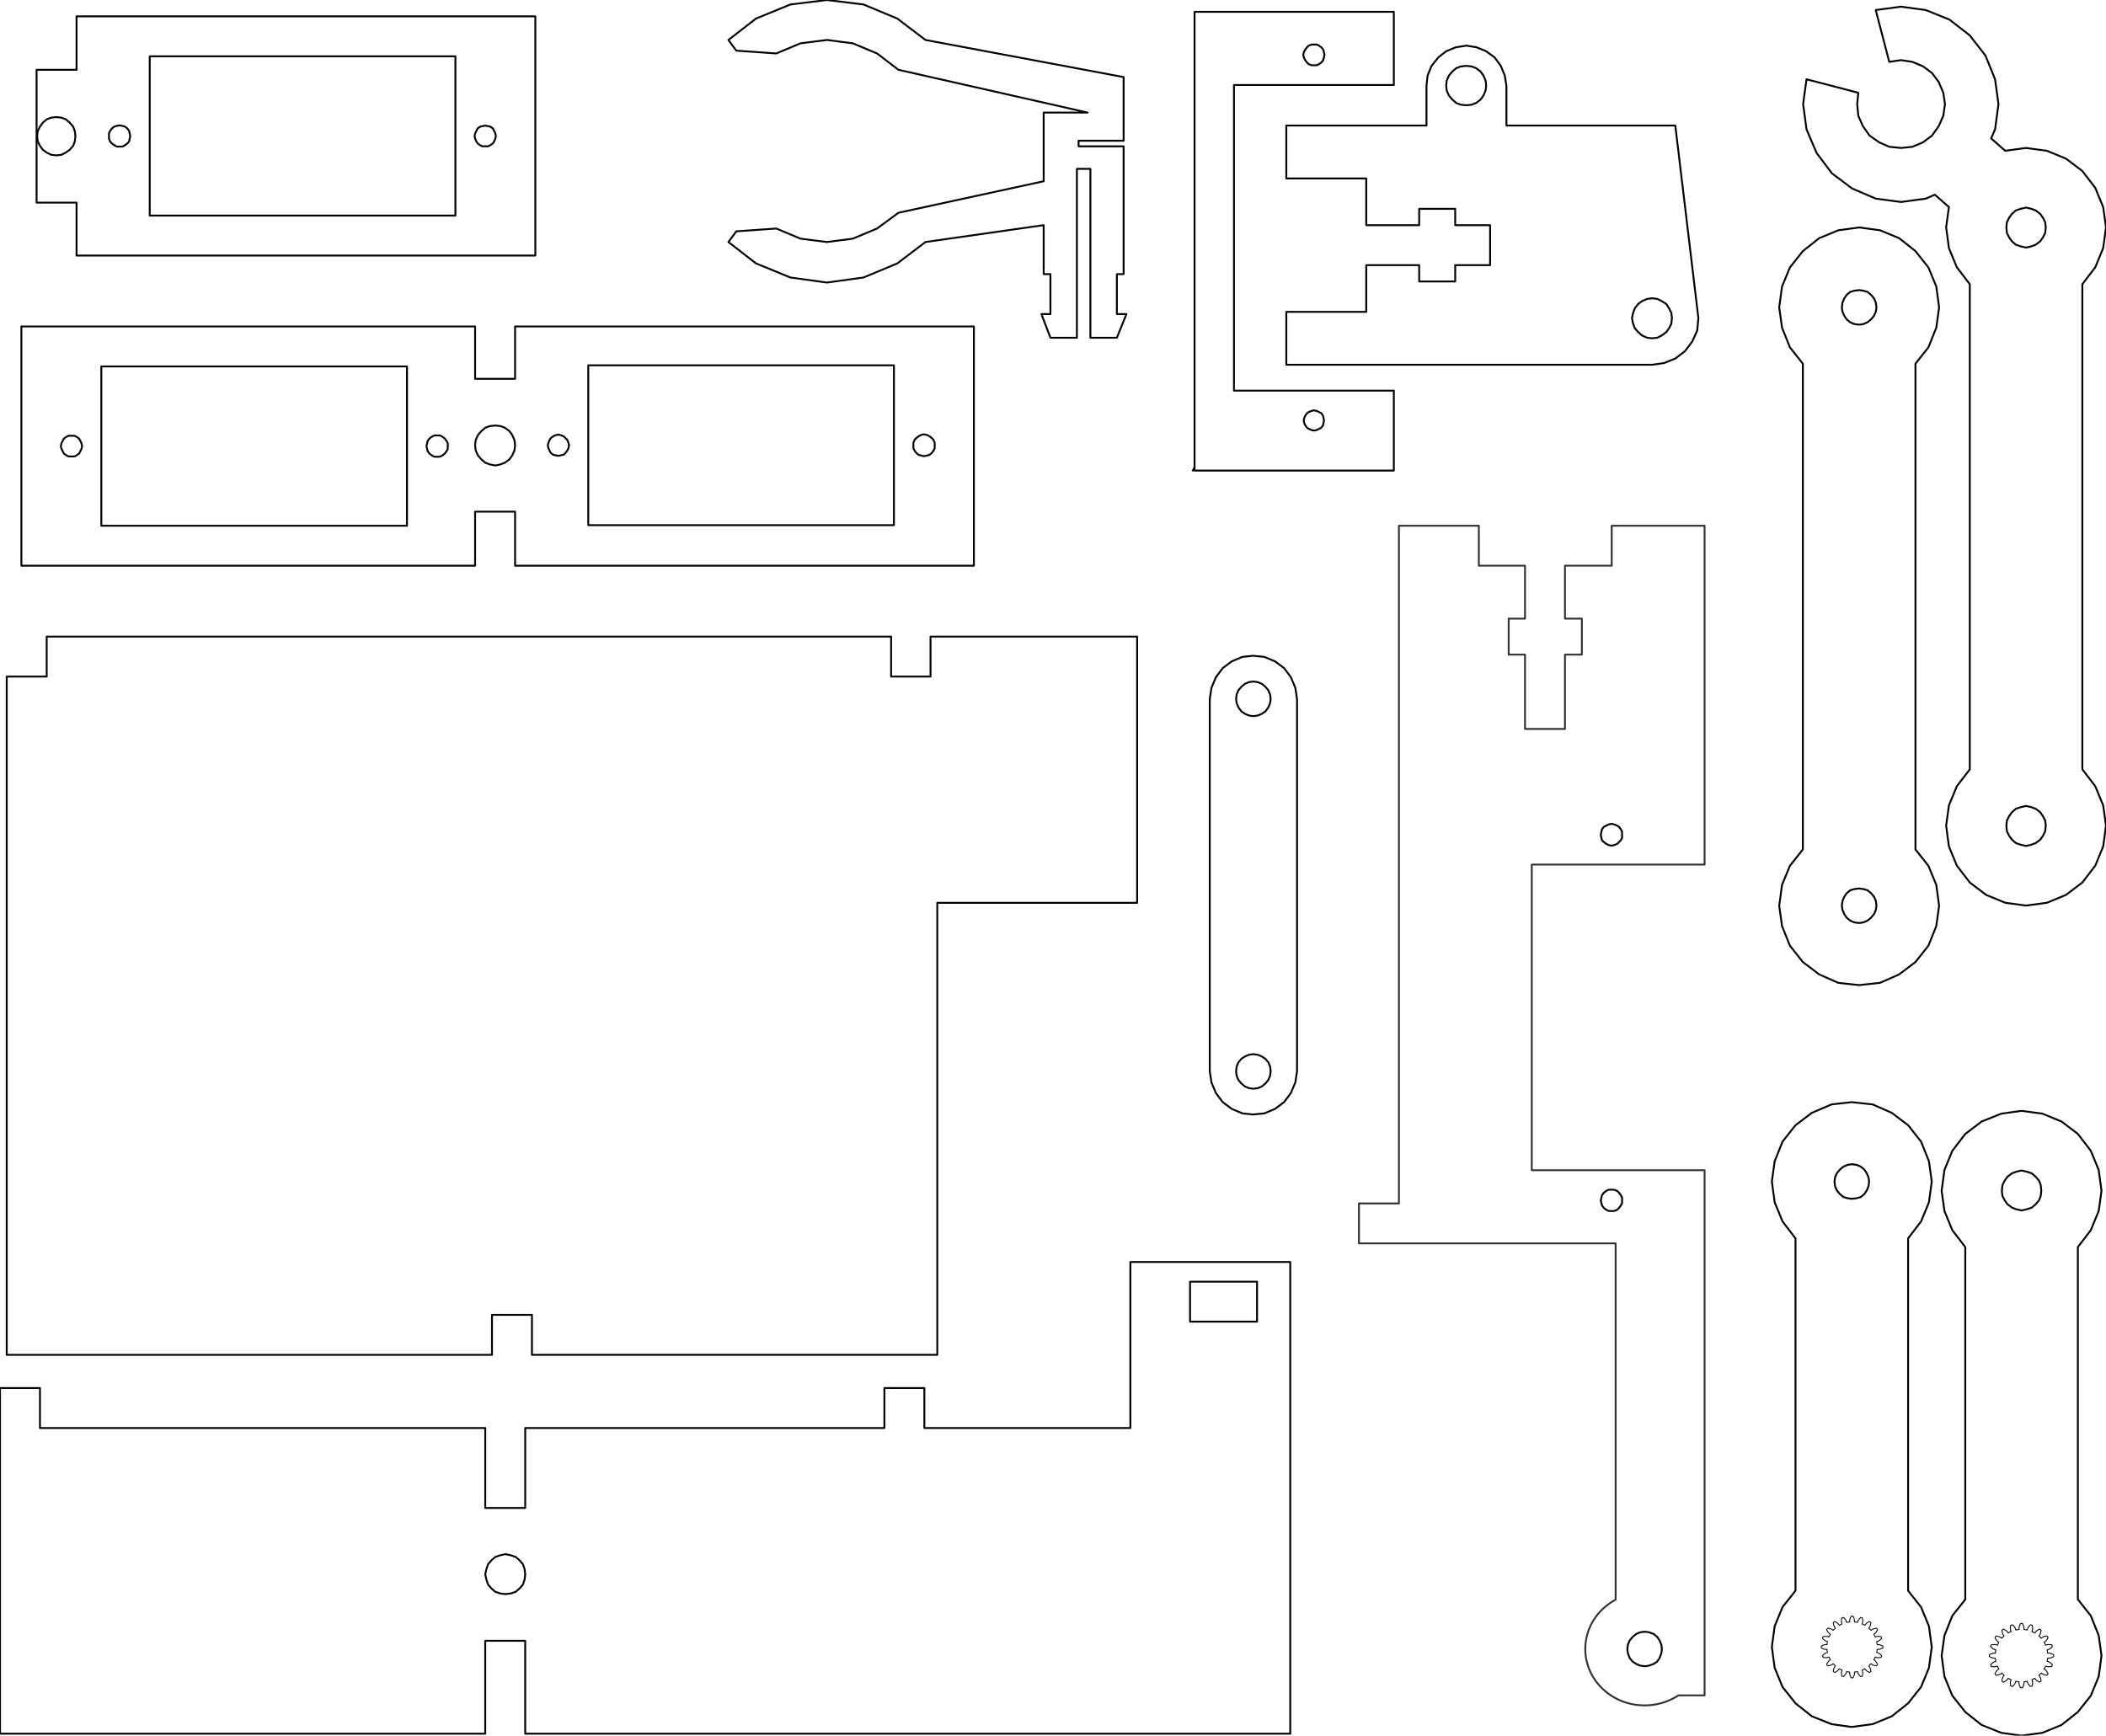<?xml version="1.0" encoding="UTF-8" standalone="no"?>
<!-- 2017-08-31 20:16:22 Generated by QCAD SVG Exporter -->

<svg
   xmlns:dc="http://purl.org/dc/elements/1.1/"
   xmlns:cc="http://creativecommons.org/ns#"
   xmlns:rdf="http://www.w3.org/1999/02/22-rdf-syntax-ns#"
   xmlns:svg="http://www.w3.org/2000/svg"
   xmlns="http://www.w3.org/2000/svg"
   xmlns:sodipodi="http://sodipodi.sourceforge.net/DTD/sodipodi-0.dtd"
   xmlns:inkscape="http://www.inkscape.org/namespaces/inkscape"
   width="158.372mm"
   height="130.535mm"
   viewBox="-79.015 -65.278 158.372 130.535"
   version="1.1"
   style="stroke-linecap:round;stroke-linejoin:round;fill:none"
   id="svg2"
   inkscape:version="0.91 r13725"
   sodipodi:docname="PlotClockTestb.svg">
  <sodipodi:namedview
     pagecolor="#ffffff"
     bordercolor="#666666"
     borderopacity="1"
     objecttolerance="10"
     gridtolerance="10"
     guidetolerance="10"
     inkscape:pageopacity="0"
     inkscape:pageshadow="2"
     inkscape:window-width="1440"
     inkscape:window-height="851"
     id="namedview96"
     showgrid="false"
     inkscape:zoom="1.020488"
     inkscape:cx="235.63162"
     inkscape:cy="244.09936"
     inkscape:window-x="10"
     inkscape:window-y="0"
     inkscape:window-maximized="0"
     inkscape:current-layer="svg2" />
  <defs
     id="defs98" />
  <path
     d="m 42.599,24.289 c 0,0 0.137,0.137 0.137,0.137 0,0 0.137,0.183 0.137,0.183 0,0 0.091,0.183 0.091,0.183 0,0 0,0.411 0,0.411 0,0 -0.091,0.183 -0.091,0.183 0,0 -0.137,0.183 -0.137,0.183 0,0 -0.137,0.137 -0.137,0.137 0,0 -0.229,0.093 -0.229,0.093 0,0 -0.412,0 -0.412,0 0,0 -0.182,-0.093 -0.182,-0.093 0,0 -0.183,-0.137 -0.183,-0.137 0,0 -0.137,-0.183 -0.137,-0.183 0,0 -0.092,-0.366 -0.092,-0.366 0,0 0.046,-0.228 0.046,-0.228 0,0 0.046,-0.183 0.046,-0.183 0,0 0.137,-0.183 0.137,-0.183 0,0 0.183,-0.137 0.183,-0.137 0,0 0.182,-0.091 0.182,-0.091 0,0 0.412,0 0.412,0 0,0 0.229,0.091 0.229,0.091"
     style="stroke:#000000;stroke-width:0.141;fill:none;stroke-miterlimit:4;stroke-dasharray:none"
     id="path6"
     inkscape:connector-curvature="0" />
  <path
     d="m 42.872,-2.086 c 0,0 -0.274,0.274 -0.274,0.274 0,0 -0.229,0.092 -0.229,0.092 0,0 -0.183,0.045 -0.183,0.045 0,0 -0.229,-0.045 -0.229,-0.045 0,0 -0.182,-0.092 -0.182,-0.092 0,0 -0.183,-0.137 -0.183,-0.137 0,0 -0.137,-0.137 -0.137,-0.137 0,0 -0.046,-0.183 -0.046,-0.183 0,0 -0.046,-0.229 -0.046,-0.229 0,0 0.046,-0.228 0.046,-0.228 0,0 0.046,-0.183 0.046,-0.183 0,0 0.137,-0.183 0.137,-0.183 0,0 0.183,-0.091 0.183,-0.091 0,0 0.182,-0.092 0.182,-0.092 0,0 0.229,-0.045 0.229,-0.045 0,0 0.183,0.045 0.183,0.045 0,0 0.229,0.092 0.229,0.092 0,0 0.137,0.091 0.137,0.091 0,0 0.137,0.183 0.137,0.183 0,0 0.091,0.183 0.091,0.183 0,0 0,0.457 0,0.457 0,0 -0.091,0.183 -0.091,0.183"
     style="stroke:#000000;stroke-width:0.141;fill:none;stroke-miterlimit:4;stroke-dasharray:none"
     id="path8"
     inkscape:connector-curvature="0" />
  <path
     d="m 43.757,59.685 c 0,0 0.265,0.176 0.265,0.176 0,0 0.308,0.132 0.308,0.132 0,0 0.353,0.044 0.353,0.044 0,0 0.309,-0.044 0.309,-0.044 0,0 0.352,-0.132 0.352,-0.132 0,0 0.266,-0.176 0.266,-0.176 0,0 0.176,-0.264 0.176,-0.264 0,0 0.132,-0.353 0.132,-0.353 0,0 0.043,-0.309 0.043,-0.309 0,0 -0.043,-0.351 -0.043,-0.351 0,0 -0.132,-0.308 -0.132,-0.308 0,0 -0.176,-0.265 -0.176,-0.265 0,0 -0.266,-0.22 -0.266,-0.22 0,0 -0.352,-0.133 -0.352,-0.133 0,0 -0.309,-0.043 -0.309,-0.043 0,0 -0.353,0.043 -0.353,0.043 0,0 -0.308,0.133 -0.308,0.133 0,0 -0.265,0.22 -0.265,0.22 0,0 -0.22,0.265 -0.22,0.265 0,0 -0.132,0.308 -0.132,0.308 0,0 -0.044,0.351 -0.044,0.351 0,0 0.044,0.309 0.044,0.309 0,0 0.132,0.353 0.132,0.353 0,0 0.22,0.264 0.22,0.264"
     style="stroke:#000000;stroke-width:0.141;fill:none;stroke-miterlimit:4;stroke-dasharray:none"
     id="path10"
     inkscape:connector-curvature="0" />
  <path
     d="m 12.425,16.933 c 0,0 -0.339,-0.805 -0.339,-0.805 0,0 -0.127,-0.846 -0.127,-0.846 0,0 0,-27.982 0,-27.982 0,0 0.127,-0.846 0.127,-0.846 0,0 0.339,-0.805 0.339,-0.805 0,0 0.508,-0.678 0.508,-0.678 0,0 0.677,-0.507 0.677,-0.507 0,0 0.805,-0.339 0.805,-0.339 0,0 0.804,-0.084 0.804,-0.084 0,0 0.847,0.084 0.847,0.084 0,0 0.805,0.339 0.805,0.339 0,0 0.677,0.507 0.677,0.507 0,0 0.509,0.678 0.509,0.678 0,0 0.338,0.805 0.338,0.805 0,0 0.128,0.846 0.128,0.846 0,0 0,27.982 0,27.982 0,0 -0.128,0.846 -0.128,0.846 0,0 -0.338,0.805 -0.338,0.805 0,0 -0.509,0.677 -0.509,0.677 0,0 -0.677,0.508 -0.677,0.508 0,0 -0.805,0.339 -0.805,0.339 0,0 -0.847,0.084 -0.847,0.084 0,0 -0.804,-0.084 -0.804,-0.084 0,0 -0.805,-0.339 -0.805,-0.339 0,0 -0.677,-0.508 -0.677,-0.508 0,0 -0.508,-0.677 -0.508,-0.677"
     style="stroke:#000000;stroke-width:0.141;fill:none;stroke-miterlimit:4;stroke-dasharray:none"
     id="path12"
     inkscape:connector-curvature="0" />
  <path
     d="m 13.983,-12.391 c 0,0 0.132,0.309 0.132,0.309 0,0 0.221,0.308 0.221,0.308 0,0 0.264,0.177 0.264,0.177 0,0 0.309,0.132 0.309,0.132 0,0 0.309,0.044 0.309,0.044 0,0 0.353,-0.044 0.353,-0.044 0,0 0.308,-0.132 0.308,-0.132 0,0 0.265,-0.177 0.265,-0.177 0,0 0.22,-0.308 0.22,-0.308 0,0 0.132,-0.309 0.132,-0.309 0,0 0.044,-0.308 0.044,-0.308 0,0 -0.044,-0.353 -0.044,-0.353 0,0 -0.132,-0.309 -0.132,-0.309 0,0 -0.22,-0.264 -0.22,-0.264 0,0 -0.265,-0.221 -0.265,-0.221 0,0 -0.308,-0.132 -0.308,-0.132 0,0 -0.353,-0.044 -0.353,-0.044 0,0 -0.309,0.044 -0.309,0.044 0,0 -0.309,0.132 -0.309,0.132 0,0 -0.264,0.221 -0.264,0.221 0,0 -0.221,0.264 -0.221,0.264 0,0 -0.132,0.309 -0.132,0.309 0,0 -0.043,0.353 -0.043,0.353 0,0 0.043,0.308 0.043,0.308"
     style="stroke:#000000;stroke-width:0.141;fill:none;stroke-miterlimit:4;stroke-dasharray:none"
     id="path14"
     inkscape:connector-curvature="0" />
  <path
     d="m 16.144,14.356 c 0,0 -0.265,-0.176 -0.265,-0.176 0,0 -0.308,-0.132 -0.308,-0.132 0,0 -0.353,-0.045 -0.353,-0.045 0,0 -0.309,0.045 -0.309,0.045 0,0 -0.309,0.132 -0.309,0.132 0,0 -0.264,0.176 -0.264,0.176 0,0 -0.221,0.264 -0.221,0.264 0,0 -0.132,0.309 -0.132,0.309 0,0 -0.043,0.353 -0.043,0.353 0,0 0.043,0.353 0.043,0.353 0,0 0.132,0.309 0.132,0.309 0,0 0.221,0.264 0.221,0.264 0,0 0.264,0.221 0.264,0.221 0,0 0.309,0.132 0.309,0.132 0,0 0.309,0.043 0.309,0.043 0,0 0.353,-0.043 0.353,-0.043 0,0 0.308,-0.132 0.308,-0.132 0,0 0.265,-0.221 0.265,-0.221 0,0 0.22,-0.264 0.22,-0.264 0,0 0.132,-0.309 0.132,-0.309 0,0 0.044,-0.353 0.044,-0.353 0,0 -0.044,-0.353 -0.044,-0.353 0,0 -0.132,-0.309 -0.132,-0.309 0,0 -0.22,-0.264 -0.22,-0.264"
     style="stroke:#000000;stroke-width:0.141;fill:none;stroke-miterlimit:4;stroke-dasharray:none"
     id="path16"
     inkscape:connector-curvature="0" />
  <path
     d="m -79.015,65.108 c 0,0 36.49,0 36.49,0 0,0 0,-6.984 0,-6.984 0,0 3.006,0 3.006,0 0,0 0,6.984 0,6.984 0,0 57.532,0 57.532,0 0,0 0,-35.475 0,-35.475 0,0 -12.023,0 -12.023,0 0,0 0,12.488 0,12.488 0,0 -15.493,0 -15.493,0 0,0 0,-3.005 0,-3.005 0,0 -3.006,0 -3.006,0 0,0 0,3.005 0,3.005 0,0 -27.009,0 -27.009,0 0,0 0,6.012 0,6.012 0,0 -3.006,0 -3.006,0 0,0 0,-6.012 0,-6.012 0,0 -33.485,0 -33.485,0 0,0 0,-3.005 0,-3.005 0,0 -3.005,0 -3.005,0 0,0 0,25.992 0,25.992"
     style="stroke:#000000;stroke-width:0.141;fill:none;stroke-miterlimit:4;stroke-dasharray:none"
     id="path18"
     inkscape:connector-curvature="0" />
  <path
     d="m -39.688,52.367 c 0,0 -0.255,-0.296 -0.255,-0.296 0,0 -0.296,-0.255 -0.296,-0.255 0,0 -0.381,-0.127 -0.381,-0.127 0,0 -0.382,-0.084 -0.382,-0.084 0,0 -0.38,0.084 -0.38,0.084 0,0 -0.382,0.127 -0.382,0.127 0,0 -0.296,0.255 -0.296,0.255 0,0 -0.253,0.296 -0.253,0.296 0,0 -0.127,0.38 -0.127,0.38 0,0 -0.085,0.382 -0.085,0.382 0,0 0.085,0.38 0.085,0.38 0,0 0.127,0.382 0.127,0.382 0,0 0.253,0.296 0.253,0.296 0,0 0.296,0.254 0.296,0.254 0,0 0.382,0.127 0.382,0.127 0,0 0.38,0.043 0.38,0.043 0,0 0.382,-0.043 0.382,-0.043 0,0 0.381,-0.127 0.381,-0.127 0,0 0.296,-0.254 0.296,-0.254 0,0 0.255,-0.296 0.255,-0.296 0,0 0.127,-0.382 0.127,-0.382 0,0 0.042,-0.38 0.042,-0.38 0,0 -0.042,-0.382 -0.042,-0.382 0,0 -0.127,-0.38 -0.127,-0.38"
     style="stroke:#000000;stroke-width:0.141;fill:none;stroke-miterlimit:4;stroke-dasharray:none"
     id="path20"
     inkscape:connector-curvature="0" />
  <path
     d="m 10.477,34.12 c 0,0 5.037,0 5.037,0 0,0 0,-3.005 0,-3.005 0,0 -5.037,0 -5.037,0 0,0 0,3.005 0,3.005"
     style="stroke:#000000;stroke-width:0.141;fill:none;stroke-miterlimit:4;stroke-dasharray:none"
     id="path22"
     inkscape:connector-curvature="0" />
  <path
     d="m -42.017,36.618 c 0,0 -36.492,0 -36.492,0 0,0 0,-51.012 0,-51.012 0,0 3.006,0 3.006,0 0,0 0,-3.006 0,-3.006 0,0 63.5,0 63.5,0 0,0 0,3.006 0,3.006 0,0 2.964,0 2.964,0 0,0 0,-3.006 0,-3.006 0,0 15.536,0 15.536,0 0,0 0,20.024 0,20.024 0,0 -15.028,0 -15.028,0 0,0 0,33.993 0,33.993 0,0 -30.481,0 -30.481,0 0,0 0,-3.005 0,-3.005 0,0 -3.006,0 -3.006,0 0,0 0,3.005 0,3.005"
     style="stroke:#000000;stroke-width:0.141;fill:none;stroke-miterlimit:4;stroke-dasharray:none"
     id="path24"
     inkscape:connector-curvature="0" />
  <path
     d="m 46.121,-37.973 c 0,0 0.846,-0.339 0.846,-0.339 0,0 0.721,-0.55 0.721,-0.55 0,0 0.55,-0.719 0.55,-0.719 0,0 0.382,-0.847 0.382,-0.847 0,0 0.084,-0.93 0.084,-0.93 0,0 -1.736,-14.479 -1.736,-14.479 0,0 -12.7,0 -12.7,0 0,0 0,-3.005 0,-3.005 0,0 -0.127,-0.762 -0.127,-0.762 0,0 -0.296,-0.719 -0.296,-0.719 0,0 -0.466,-0.635 -0.466,-0.635 0,0 -0.634,-0.466 -0.634,-0.466 0,0 -0.721,-0.296 -0.721,-0.296 0,0 -0.762,-0.127 -0.762,-0.127 0,0 -0.803,0.127 -0.803,0.127 0,0 -0.721,0.296 -0.721,0.296 0,0 -0.593,0.466 -0.593,0.466 0,0 -0.507,0.635 -0.507,0.635 0,0 -0.296,0.719 -0.296,0.719 0,0 -0.085,0.762 -0.085,0.762 0,0 0,3.005 0,3.005 0,0 -10.541,0 -10.541,0 0,0 0,3.98 0,3.98 0,0 6.011,0 6.011,0 0,0 0,3.514 0,3.514 0,0 3.98,0 3.98,0 0,0 0,-1.228 0,-1.228 0,0 2.709,0 2.709,0 0,0 0,1.228 0,1.228 0,0 2.625,0 2.625,0 0,0 0,3.005 0,3.005 0,0 -2.625,0 -2.625,0 0,0 0,1.228 0,1.228 0,0 -2.709,0 -2.709,0 0,0 0,-1.228 0,-1.228 0,0 -3.98,0 -3.98,0 0,0 0,3.514 0,3.514 0,0 -6.011,0 -6.011,0 0,0 0,3.978 0,3.978 0,0 27.517,0 27.517,0 0,0 0.889,-0.127 0.889,-0.127"
     style="stroke:#000000;stroke-width:0.141;fill:none;stroke-miterlimit:4;stroke-dasharray:none"
     id="path26"
     inkscape:connector-curvature="0" />
  <path
     d="m 46.503,-40.598 c 0,0 0.168,-0.338 0.168,-0.338 0,0 0.043,-0.423 0.043,-0.423 0,0 -0.043,-0.382 -0.043,-0.382 0,0 -0.168,-0.339 -0.168,-0.339 0,0 -0.212,-0.338 -0.212,-0.338 0,0 -0.339,-0.212 -0.339,-0.212 0,0 -0.339,-0.17 -0.339,-0.17 0,0 -0.38,-0.043 -0.38,-0.043 0,0 -0.382,0.043 -0.382,0.043 0,0 -0.38,0.17 -0.38,0.17 0,0 -0.296,0.212 -0.296,0.212 0,0 -0.254,0.338 -0.254,0.338 0,0 -0.128,0.339 -0.128,0.339 0,0 -0.084,0.382 -0.084,0.382 0,0 0.084,0.423 0.084,0.423 0,0 0.128,0.338 0.128,0.338 0,0 0.254,0.297 0.254,0.297 0,0 0.296,0.254 0.296,0.254 0,0 0.38,0.17 0.38,0.17 0,0 0.382,0.041 0.382,0.041 0,0 0.38,-0.041 0.38,-0.041 0,0 0.339,-0.17 0.339,-0.17 0,0 0.339,-0.254 0.339,-0.254 0,0 0.212,-0.297 0.212,-0.297"
     style="stroke:#000000;stroke-width:0.141;fill:none;stroke-miterlimit:4;stroke-dasharray:none"
     id="path28"
     inkscape:connector-curvature="0" />
  <path
     d="m 31.262,-60.325 c 0,0 -0.423,0.043 -0.423,0.043 0,0 -0.339,0.127 -0.339,0.127 0,0 -0.296,0.254 -0.296,0.254 0,0 -0.254,0.296 -0.254,0.296 0,0 -0.169,0.382 -0.169,0.382 0,0 -0.043,0.38 -0.043,0.38 0,0 0.043,0.382 0.043,0.382 0,0 0.169,0.38 0.169,0.38 0,0 0.254,0.296 0.254,0.296 0,0 0.296,0.254 0.296,0.254 0,0 0.339,0.128 0.339,0.128 0,0 0.423,0.041 0.423,0.041 0,0 0.382,-0.041 0.382,-0.041 0,0 0.339,-0.128 0.339,-0.128 0,0 0.338,-0.254 0.338,-0.254 0,0 0.212,-0.296 0.212,-0.296 0,0 0.169,-0.38 0.169,-0.38 0,0 0.043,-0.382 0.043,-0.382 0,0 -0.043,-0.38 -0.043,-0.38 0,0 -0.169,-0.382 -0.169,-0.382 0,0 -0.212,-0.296 -0.212,-0.296 0,0 -0.338,-0.254 -0.338,-0.254 0,0 -0.339,-0.127 -0.339,-0.127 0,0 -0.382,-0.043 -0.382,-0.043"
     style="stroke:#000000;stroke-width:0.141;fill:none;stroke-miterlimit:4;stroke-dasharray:none"
     id="path30"
     inkscape:connector-curvature="0" />
  <path
     d="m 10.816,-30.142 c 0,0 0,0.255 0,0.255 0,0 14.985,0 14.985,0 0,0 0,-6.012 0,-6.012 0,0 -12.022,0 -12.022,0 0,0 0,-22.987 0,-22.987 0,0 12.022,0 12.022,0 0,0 0,-5.503 0,-5.503 0,0 -14.985,0 -14.985,0 0,0 0,34.247 0,34.247 0,0 -0.128,0.255 -0.128,0.255 0,0 0.128,-0.255 0.128,-0.255"
     style="stroke:#000000;stroke-width:0.141;fill:none;stroke-miterlimit:4;stroke-dasharray:none"
     id="path32"
     inkscape:connector-curvature="0" />
  <path
     d="m 19.258,-61.706 c 0,0 -0.134,0.178 -0.134,0.178 0,0 -0.088,0.178 -0.088,0.178 0,0 -0.045,0.178 -0.045,0.178 0,0 0.045,0.221 0.045,0.221 0,0 0.088,0.178 0.088,0.178 0,0 0.134,0.178 0.134,0.178 0,0 0.133,0.133 0.133,0.133 0,0 0.221,0.09 0.221,0.09 0,0 0.401,0 0.401,0 0,0 0.178,-0.09 0.178,-0.09 0,0 0.178,-0.133 0.178,-0.133 0,0 0.133,-0.178 0.133,-0.178 0,0 0.043,-0.178 0.043,-0.178 0,0 0.045,-0.221 0.045,-0.221 0,0 -0.045,-0.178 -0.045,-0.178 0,0 -0.043,-0.178 -0.043,-0.178 0,0 -0.133,-0.178 -0.133,-0.178 0,0 -0.178,-0.133 -0.178,-0.133 0,0 -0.178,-0.09 -0.178,-0.09 0,0 -0.401,0 -0.401,0 0,0 -0.221,0.09 -0.221,0.09 0,0 -0.133,0.133 -0.133,0.133"
     style="stroke:#000000;stroke-width:0.141;fill:none;stroke-miterlimit:4;stroke-dasharray:none"
     id="path34"
     inkscape:connector-curvature="0" />
  <path
     d="m 20.172,-34.29 c 0,0 0.169,0.084 0.169,0.084 0,0 0.127,0.169 0.127,0.169 0,0 0.041,0.17 0.041,0.17 0,0 0.043,0.212 0.043,0.212 0,0 -0.043,0.211 -0.043,0.211 0,0 -0.041,0.169 -0.041,0.169 0,0 -0.127,0.17 -0.127,0.17 0,0 -0.169,0.084 -0.169,0.084 0,0 -0.17,0.085 -0.17,0.085 0,0 -0.212,0.043 -0.212,0.043 0,0 -0.17,-0.043 -0.17,-0.043 0,0 -0.211,-0.085 -0.211,-0.085 0,0 -0.127,-0.084 -0.127,-0.084 0,0 -0.128,-0.17 -0.128,-0.17 0,0 -0.084,-0.169 -0.084,-0.169 0,0 -0.043,-0.211 -0.043,-0.211 0,0 0.043,-0.212 0.043,-0.212 0,0 0.084,-0.17 0.084,-0.17 0,0 0.128,-0.169 0.128,-0.169 0,0 0.127,-0.084 0.127,-0.084 0,0 0.211,-0.085 0.211,-0.085 0,0 0.17,-0.041 0.17,-0.041 0,0 0.212,0.041 0.212,0.041 0,0 0.17,0.085 0.17,0.085"
     style="stroke:#000000;stroke-width:0.141;fill:none;stroke-miterlimit:4;stroke-dasharray:none"
     id="path36"
     inkscape:connector-curvature="0" />
  <path
     d="m -18.817,-62.019 c 0,0 1.989,-0.254 1.989,-0.254 0,0 1.948,0.254 1.948,0.254 0,0 1.819,0.762 1.819,0.762 0,0 1.609,1.228 1.609,1.228 0,0 14.224,3.218 14.224,3.218 0,0 -3.302,0 -3.302,0 0,0 0,5.165 0,5.165 0,0 -10.922,2.37 -10.922,2.37 0,0 -1.609,1.185 -1.609,1.185 0,0 -1.819,0.762 -1.819,0.762 0,0 -1.948,0.254 -1.948,0.254 0,0 -1.989,-0.254 -1.989,-0.254 0,0 -1.82,-0.762 -1.82,-0.762 0,0 -3.007,0.212 -3.007,0.212 0,0 -0.593,0.803 -0.593,0.803 0,0 2.075,1.61 2.075,1.61 0,0 2.582,1.058 2.582,1.058 0,0 2.751,0.38 2.751,0.38 0,0 2.752,-0.38 2.752,-0.38 0,0 2.54,-1.058 2.54,-1.058 0,0 2.117,-1.61 2.117,-1.61 0,0 8.891,-1.269 8.891,-1.269 0,0 0,3.682 0,3.682 0,0 0.507,0 0.507,0 0,0 0,3.006 0,3.006 0,0 -0.677,0 -0.677,0 0,0 0.677,1.779 0.677,1.779 0,0 1.99,0 1.99,0 0,0 0,-12.7 0,-12.7 0,0 1.016,0 1.016,0 0,0 0,12.7 0,12.7 0,0 1.99,0 1.99,0 0,0 0.719,-1.779 0.719,-1.779 0,0 -0.719,0 -0.719,0 0,0 0,-3.006 0,-3.006 0,0 0.508,0 0.508,0 0,0 0,-9.609 0,-9.609 0,0 -3.387,0 -3.387,0 0,0 0,-0.423 0,-0.423 0,0 3.387,0 3.387,0 0,0 0,-4.785 0,-4.785 0,0 -14.902,-2.793 -14.902,-2.793 0,0 -2.117,-1.609 -2.117,-1.609 0,0 -2.54,-1.058 -2.54,-1.058 0,0 -2.752,-0.338 -2.752,-0.338 0,0 -2.751,0.338 -2.751,0.338 0,0 -2.582,1.058 -2.582,1.058 0,0 -2.075,1.609 -2.075,1.609 0,0 0.593,0.805 0.593,0.805 0,0 3.007,0.211 3.007,0.211 0,0 1.82,-0.762 1.82,-0.762"
     style="stroke:#000000;stroke-width:0.141;fill:none;stroke-miterlimit:4;stroke-dasharray:none"
     id="path38"
     inkscape:connector-curvature="0" />
  <path
     d="m -73.258,-60.029 c 0,0 0,-4.021 0,-4.021 0,0 34.501,0 34.501,0 0,0 0,17.992 0,17.992 0,0 -34.501,0 -34.501,0 0,0 0,-3.98 0,-3.98 0,0 -3.006,0 -3.006,0 0,0 0,-9.991 0,-9.991 0,0 3.006,0 3.006,0"
     style="stroke:#000000;stroke-width:0.141;fill:none;stroke-miterlimit:4;stroke-dasharray:none"
     id="path40"
     inkscape:connector-curvature="0" />
  <path
     d="m -44.768,-49.065 c 0,0 0,-11.979 0,-11.979 0,0 -22.987,0 -22.987,0 0,0 0,11.979 0,11.979 0,0 22.987,0 22.987,0"
     style="stroke:#000000;stroke-width:0.141;fill:none;stroke-miterlimit:4;stroke-dasharray:none"
     id="path42"
     inkscape:connector-curvature="0" />
  <path
     d="m -73.513,-55.752 c 0,0 -0.254,-0.296 -0.254,-0.296 0,0 -0.296,-0.255 -0.296,-0.255 0,0 -0.339,-0.127 -0.339,-0.127 0,0 -0.38,-0.043 -0.38,-0.043 0,0 -0.382,0.043 -0.382,0.043 0,0 -0.339,0.127 -0.339,0.127 0,0 -0.296,0.255 -0.296,0.255 0,0 -0.211,0.296 -0.211,0.296 0,0 -0.169,0.338 -0.169,0.338 0,0 -0.043,0.382 -0.043,0.382 0,0 0.043,0.38 0.043,0.38 0,0 0.169,0.339 0.169,0.339 0,0 0.211,0.296 0.211,0.296 0,0 0.296,0.212 0.296,0.212 0,0 0.339,0.17 0.339,0.17 0,0 0.382,0.041 0.382,0.041 0,0 0.38,-0.041 0.38,-0.041 0,0 0.339,-0.17 0.339,-0.17 0,0 0.296,-0.212 0.296,-0.212 0,0 0.254,-0.296 0.254,-0.296 0,0 0.127,-0.339 0.127,-0.339 0,0 0.043,-0.38 0.043,-0.38 0,0 -0.043,-0.382 -0.043,-0.382 0,0 -0.127,-0.338 -0.127,-0.338"
     style="stroke:#000000;stroke-width:0.141;fill:none;stroke-miterlimit:4;stroke-dasharray:none"
     id="path44"
     inkscape:connector-curvature="0" />
  <path
     d="m -70.591,-55.625 c 0,0 0.183,-0.138 0.183,-0.138 0,0 0.182,-0.045 0.182,-0.045 0,0 0.183,-0.046 0.183,-0.046 0,0 0.229,0.046 0.229,0.046 0,0 0.183,0.045 0.183,0.045 0,0 0.183,0.138 0.183,0.138 0,0 0.137,0.182 0.137,0.182 0,0 0.046,0.183 0.046,0.183 0,0 0.045,0.229 0.045,0.229 0,0 -0.045,0.183 -0.045,0.183 0,0 -0.046,0.228 -0.046,0.228 0,0 -0.137,0.138 -0.137,0.138 0,0 -0.183,0.137 -0.183,0.137 0,0 -0.183,0.091 -0.183,0.091 0,0 -0.412,0 -0.412,0 0,0 -0.182,-0.091 -0.182,-0.091 0,0 -0.183,-0.137 -0.183,-0.137 0,0 -0.137,-0.138 -0.137,-0.138 0,0 -0.092,-0.228 -0.092,-0.228 0,0 0,-0.412 0,-0.412 0,0 0.092,-0.183 0.092,-0.183 0,0 0.137,-0.182 0.137,-0.182"
     style="stroke:#000000;stroke-width:0.141;fill:none;stroke-miterlimit:4;stroke-dasharray:none"
     id="path46"
     inkscape:connector-curvature="0" />
  <path
     d="m -42.302,-54.277 c 0,0 -0.445,0 -0.445,0 0,0 -0.178,-0.089 -0.178,-0.089 0,0 -0.178,-0.133 -0.178,-0.133 0,0 -0.088,-0.135 -0.088,-0.135 0,0 -0.09,-0.221 -0.09,-0.221 0,0 -0.045,-0.178 -0.045,-0.178 0,0 0.045,-0.223 0.045,-0.223 0,0 0.09,-0.178 0.09,-0.178 0,0 0.088,-0.177 0.088,-0.177 0,0 0.178,-0.134 0.178,-0.134 0,0 0.178,-0.043 0.178,-0.043 0,0 0.222,-0.045 0.222,-0.045 0,0 0.223,0.045 0.223,0.045 0,0 0.178,0.043 0.178,0.043 0,0 0.178,0.134 0.178,0.134 0,0 0.088,0.177 0.088,0.177 0,0 0.09,0.178 0.09,0.178 0,0 0.043,0.223 0.043,0.223 0,0 -0.043,0.178 -0.043,0.178 0,0 -0.09,0.221 -0.09,0.221 0,0 -0.088,0.135 -0.088,0.135 0,0 -0.178,0.133 -0.178,0.133 0,0 -0.178,0.089 -0.178,0.089"
     style="stroke:#000000;stroke-width:0.141;fill:none;stroke-miterlimit:4;stroke-dasharray:none"
     id="path48"
     inkscape:connector-curvature="0" />
  <path
     d="m -43.287,-40.725 c 0,0 -34.12,0 -34.12,0 0,0 0,17.992 0,17.992 0,0 34.12,0 34.12,0 0,0 0,-4.064 0,-4.064 0,0 3.007,0 3.007,0 0,0 0,4.064 0,4.064 0,0 34.501,0 34.501,0 0,0 0,-17.992 0,-17.992 0,0 -34.501,0 -34.501,0 0,0 0,3.937 0,3.937 0,0 -3.007,0 -3.007,0 0,0 0,-3.937 0,-3.937"
     style="stroke:#000000;stroke-width:0.141;fill:none;stroke-miterlimit:4;stroke-dasharray:none"
     id="path50"
     inkscape:connector-curvature="0" />
  <path
     d="m -48.409,-25.739 c 0,0 0,-11.981 0,-11.981 0,0 -22.987,0 -22.987,0 0,0 0,11.981 0,11.981 0,0 22.987,0 22.987,0"
     style="stroke:#000000;stroke-width:0.141;fill:none;stroke-miterlimit:4;stroke-dasharray:none"
     id="path52"
     inkscape:connector-curvature="0" />
  <path
     d="m -34.778,-25.782 c 0,0 0,-12.022 0,-12.022 0,0 22.987,0 22.987,0 0,0 0,12.022 0,12.022 0,0 -22.987,0 -22.987,0"
     style="stroke:#000000;stroke-width:0.141;fill:none;stroke-miterlimit:4;stroke-dasharray:none"
     id="path54"
     inkscape:connector-curvature="0" />
  <path
     d="m -73.64,-32.506 c 0,0 0.223,0 0.223,0 0,0 0.178,0.088 0.178,0.088 0,0 0.178,0.133 0.178,0.133 0,0 0.177,0.356 0.177,0.356 0,0 0.045,0.223 0.045,0.223 0,0 -0.045,0.178 -0.045,0.178 0,0 -0.088,0.177 -0.088,0.177 0,0 -0.088,0.178 -0.088,0.178 0,0 -0.178,0.133 -0.178,0.133 0,0 -0.178,0.09 -0.178,0.09 0,0 -0.444,0 -0.444,0 0,0 -0.178,-0.09 -0.178,-0.09 0,0 -0.178,-0.133 -0.178,-0.133 0,0 -0.09,-0.178 -0.09,-0.178 0,0 -0.088,-0.177 -0.088,-0.177 0,0 -0.045,-0.178 -0.045,-0.178 0,0 0.045,-0.223 0.045,-0.223 0,0 0.088,-0.178 0.088,-0.178 0,0 0.09,-0.178 0.09,-0.178 0,0 0.178,-0.133 0.178,-0.133 0,0 0.178,-0.088 0.178,-0.088 0,0 0.221,0 0.221,0"
     style="stroke:#000000;stroke-width:0.141;fill:none;stroke-miterlimit:4;stroke-dasharray:none"
     id="path56"
     inkscape:connector-curvature="0" />
  <path
     d="m -46.532,-31.021 c 0,0 -0.183,-0.137 -0.183,-0.137 0,0 -0.137,-0.183 -0.137,-0.183 0,0 -0.046,-0.182 -0.046,-0.182 0,0 -0.046,-0.183 -0.046,-0.183 0,0 0.046,-0.229 0.046,-0.229 0,0 0.046,-0.183 0.046,-0.183 0,0 0.137,-0.183 0.137,-0.183 0,0 0.183,-0.137 0.183,-0.137 0,0 0.183,-0.091 0.183,-0.091 0,0 0.411,0 0.411,0 0,0 0.183,0.091 0.183,0.091 0,0 0.183,0.137 0.183,0.137 0,0 0.137,0.183 0.137,0.183 0,0 0.091,0.183 0.091,0.183 0,0 0,0.412 0,0.412 0,0 -0.091,0.182 -0.091,0.182 0,0 -0.137,0.183 -0.137,0.183 0,0 -0.183,0.137 -0.183,0.137 0,0 -0.183,0.092 -0.183,0.092 0,0 -0.411,0 -0.411,0 0,0 -0.183,-0.092 -0.183,-0.092"
     style="stroke:#000000;stroke-width:0.141;fill:none;stroke-miterlimit:4;stroke-dasharray:none"
     id="path58"
     inkscape:connector-curvature="0" />
  <path
     d="m -8.726,-31.564 c 0,0 -0.091,0.183 -0.091,0.183 0,0 -0.137,0.183 -0.137,0.183 0,0 -0.183,0.137 -0.183,0.137 0,0 -0.183,0.045 -0.183,0.045 0,0 -0.229,0.046 -0.229,0.046 0,0 -0.183,-0.046 -0.183,-0.046 0,0 -0.183,-0.045 -0.183,-0.045 0,0 -0.182,-0.137 -0.182,-0.137 0,0 -0.138,-0.183 -0.138,-0.183 0,0 -0.091,-0.183 -0.091,-0.183 0,0 0,-0.412 0,-0.412 0,0 0.091,-0.228 0.091,-0.228 0,0 0.138,-0.137 0.138,-0.137 0,0 0.182,-0.138 0.182,-0.138 0,0 0.183,-0.091 0.183,-0.091 0,0 0.183,-0.046 0.183,-0.046 0,0 0.229,0.046 0.229,0.046 0,0 0.183,0.091 0.183,0.091 0,0 0.183,0.138 0.183,0.138 0,0 0.137,0.137 0.137,0.137 0,0 0.091,0.228 0.091,0.228 0,0 0,0.412 0,0.412"
     style="stroke:#000000;stroke-width:0.141;fill:none;stroke-miterlimit:4;stroke-dasharray:none"
     id="path60"
     inkscape:connector-curvature="0" />
  <path
     d="m -37.598,-31.214 c 0,0 -0.089,-0.178 -0.089,-0.178 0,0 -0.088,-0.178 -0.088,-0.178 0,0 -0.045,-0.223 -0.045,-0.223 0,0 0.045,-0.178 0.045,-0.178 0,0 0.088,-0.222 0.088,-0.222 0,0 0.089,-0.133 0.089,-0.133 0,0 0.177,-0.134 0.177,-0.134 0,0 0.178,-0.088 0.178,-0.088 0,0 0.223,-0.045 0.223,-0.045 0,0 0.178,0.045 0.178,0.045 0,0 0.221,0.088 0.221,0.088 0,0 0.267,0.267 0.267,0.267 0,0 0.088,0.222 0.088,0.222 0,0 0.045,0.178 0.045,0.178 0,0 -0.045,0.223 -0.045,0.223 0,0 -0.088,0.178 -0.088,0.178 0,0 -0.133,0.178 -0.133,0.178 0,0 -0.135,0.133 -0.135,0.133 0,0 -0.221,0.044 -0.221,0.044 0,0 -0.178,0.045 -0.178,0.045 0,0 -0.223,-0.045 -0.223,-0.045 0,0 -0.178,-0.044 -0.178,-0.044 0,0 -0.177,-0.133 -0.177,-0.133"
     style="stroke:#000000;stroke-width:0.141;fill:none;stroke-miterlimit:4;stroke-dasharray:none"
     id="path62"
     inkscape:connector-curvature="0" />
  <path
     d="m -40.492,-31.03 c 0,0 -0.212,0.296 -0.212,0.296 0,0 -0.338,0.255 -0.338,0.255 0,0 -0.339,0.127 -0.339,0.127 0,0 -0.382,0.084 -0.382,0.084 0,0 -0.423,-0.084 -0.423,-0.084 0,0 -0.339,-0.127 -0.339,-0.127 0,0 -0.296,-0.255 -0.296,-0.255 0,0 -0.254,-0.296 -0.254,-0.296 0,0 -0.169,-0.38 -0.169,-0.38 0,0 -0.043,-0.382 -0.043,-0.382 0,0 0.043,-0.381 0.043,-0.381 0,0 0.169,-0.382 0.169,-0.382 0,0 0.254,-0.296 0.254,-0.296 0,0 0.296,-0.254 0.296,-0.254 0,0 0.339,-0.127 0.339,-0.127 0,0 0.423,-0.043 0.423,-0.043 0,0 0.382,0.043 0.382,0.043 0,0 0.339,0.127 0.339,0.127 0,0 0.338,0.254 0.338,0.254 0,0 0.212,0.296 0.212,0.296 0,0 0.169,0.382 0.169,0.382 0,0 0.043,0.381 0.043,0.381 0,0 -0.043,0.382 -0.043,0.382 0,0 -0.169,0.38 -0.169,0.38"
     style="stroke:#000000;stroke-width:0.141;fill:none;stroke-miterlimit:4;stroke-dasharray:none"
     id="path64"
     inkscape:connector-curvature="0" />
  <path
     d="m 72.627,25.674 c 0,0 0.382,0.085 0.382,0.085 0,0 0.38,-0.085 0.38,-0.085 0,0 0.382,-0.127 0.382,-0.127 0,0 0.296,-0.254 0.296,-0.254 0,0 0.254,-0.296 0.254,-0.296 0,0 0.127,-0.339 0.127,-0.339 0,0 0.043,-0.38 0.043,-0.38 0,0 -0.043,-0.424 -0.043,-0.424 0,0 -0.127,-0.338 -0.127,-0.338 0,0 -0.254,-0.296 -0.254,-0.296 0,0 -0.296,-0.255 -0.296,-0.255 0,0 -0.382,-0.127 -0.382,-0.127 0,0 -0.38,-0.084 -0.38,-0.084 0,0 -0.382,0.084 -0.382,0.084 0,0 -0.339,0.127 -0.339,0.127 0,0 -0.338,0.255 -0.338,0.255 0,0 -0.212,0.296 -0.212,0.296 0,0 -0.17,0.338 -0.17,0.338 0,0 -0.041,0.424 -0.041,0.424 0,0 0.041,0.38 0.041,0.38 0,0 0.17,0.339 0.17,0.339 0,0 0.212,0.296 0.212,0.296 0,0 0.338,0.254 0.338,0.254 0,0 0.339,0.127 0.339,0.127"
     style="stroke:#000000;stroke-width:0.141;fill:none;stroke-miterlimit:4;stroke-dasharray:none"
     id="path66"
     inkscape:connector-curvature="0" />
  <path
     d="m 74.574,65.045 c 0,0 1.44,-0.593 1.44,-0.593 0,0 1.228,-0.974 1.228,-0.974 0,0 0.973,-1.226 0.973,-1.226 0,0 0.593,-1.44 0.593,-1.44 0,0 0.212,-1.567 0.212,-1.567 0,0 -0.212,-1.524 -0.212,-1.524 0,0 -0.593,-1.481 -0.593,-1.481 0,0 -0.973,-1.228 -0.973,-1.228 0,0 0,-26.5 0,-26.5 0,0 0.973,-1.271 0.973,-1.271 0,0 0.593,-1.439 0.593,-1.439 0,0 0.212,-1.524 0.212,-1.524 0,0 -0.212,-1.567 -0.212,-1.567 0,0 -0.593,-1.439 -0.593,-1.439 0,0 -0.973,-1.27 -0.973,-1.27 0,0 -1.228,-0.932 -1.228,-0.932 0,0 -1.44,-0.592 -1.44,-0.592 0,0 -1.566,-0.212 -1.566,-0.212 0,0 -1.524,0.212 -1.524,0.212 0,0 -1.481,0.592 -1.481,0.592 0,0 -1.228,0.932 -1.228,0.932 0,0 -0.974,1.27 -0.974,1.27 0,0 -0.592,1.439 -0.592,1.439 0,0 -0.212,1.567 -0.212,1.567 0,0 0.212,1.524 0.212,1.524 0,0 0.592,1.439 0.592,1.439 0,0 0.974,1.271 0.974,1.271 0,0 0,26.5 0,26.5 0,0 -0.974,1.228 -0.974,1.228 0,0 -0.592,1.481 -0.592,1.481 0,0 -0.212,1.524 -0.212,1.524 0,0 0.212,1.567 0.212,1.567 0,0 0.592,1.44 0.592,1.44 0,0 0.974,1.226 0.974,1.226 0,0 1.228,0.974 1.228,0.974 0,0 1.481,0.593 1.481,0.593 0,0 1.524,0.212 1.524,0.212 0,0 1.566,-0.212 1.566,-0.212"
     style="stroke:#000000;stroke-width:0.141;fill:none;stroke-miterlimit:4;stroke-dasharray:none"
     id="path68"
     inkscape:connector-curvature="0" />
  <path
     d="m 61.184,22.686 c 0,0 -0.27,-0.225 -0.27,-0.225 0,0 -0.314,-0.134 -0.314,-0.134 0,0 -0.359,-0.045 -0.359,-0.045 0,0 -0.314,0.045 -0.314,0.045 0,0 -0.314,0.134 -0.314,0.134 0,0 -0.269,0.225 -0.269,0.225 0,0 -0.225,0.269 -0.225,0.269 0,0 -0.135,0.314 -0.135,0.314 0,0 -0.044,0.314 -0.044,0.314 0,0 0.044,0.359 0.044,0.359 0,0 0.135,0.314 0.135,0.314 0,0 0.225,0.269 0.225,0.269 0,0 0.269,0.225 0.269,0.225 0,0 0.314,0.089 0.314,0.089 0,0 0.314,0.045 0.314,0.045 0,0 0.359,-0.045 0.359,-0.045 0,0 0.314,-0.089 0.314,-0.089 0,0 0.27,-0.225 0.27,-0.225 0,0 0.178,-0.269 0.178,-0.269 0,0 0.136,-0.314 0.136,-0.314 0,0 0.044,-0.359 0.044,-0.359 0,0 -0.044,-0.314 -0.044,-0.314 0,0 -0.136,-0.314 -0.136,-0.314 0,0 -0.178,-0.269 -0.178,-0.269"
     style="stroke:#000000;stroke-width:0.141;fill:none;stroke-miterlimit:4;stroke-dasharray:none"
     id="path70"
     inkscape:connector-curvature="0" />
  <path
     d="m 58.718,64.392 c 0,0 1.523,0.212 1.523,0.212 0,0 1.567,-0.212 1.567,-0.212 0,0 1.44,-0.593 1.44,-0.593 0,0 1.227,-0.974 1.227,-0.974 0,0 0.974,-1.227 0.974,-1.227 0,0 0.593,-1.44 0.593,-1.44 0,0 0.212,-1.567 0.212,-1.567 0,0 -0.212,-1.566 -0.212,-1.566 0,0 -0.593,-1.44 -0.593,-1.44 0,0 -0.974,-1.228 -0.974,-1.228 0,0 0,-26.5 0,-26.5 0,0 0.974,-1.27 0.974,-1.27 0,0 0.593,-1.439 0.593,-1.439 0,0 0.212,-1.567 0.212,-1.567 0,0 -0.212,-1.524 -0.212,-1.524 0,0 -0.593,-1.481 -0.593,-1.481 0,0 -0.974,-1.228 -0.974,-1.228 0,0 -1.227,-0.931 -1.227,-0.931 0,0 -1.44,-0.635 -1.44,-0.635 0,0 -1.567,-0.17 -1.567,-0.17 0,0 -1.523,0.17 -1.523,0.17 0,0 -1.483,0.635 -1.483,0.635 0,0 -1.228,0.931 -1.228,0.931 0,0 -0.973,1.228 -0.973,1.228 0,0 -0.593,1.481 -0.593,1.481 0,0 -0.212,1.524 -0.212,1.524 0,0 0.212,1.567 0.212,1.567 0,0 0.593,1.439 0.593,1.439 0,0 0.973,1.27 0.973,1.27 0,0 0,26.5 0,26.5 0,0 -0.973,1.228 -0.973,1.228 0,0 -0.593,1.44 -0.593,1.44 0,0 -0.212,1.566 -0.212,1.566 0,0 0.212,1.567 0.212,1.567 0,0 0.593,1.44 0.593,1.44 0,0 0.973,1.227 0.973,1.227 0,0 1.228,0.974 1.228,0.974 0,0 1.483,0.593 1.483,0.593"
     style="stroke:#000000;stroke-width:0.141;fill:none;stroke-miterlimit:4;stroke-dasharray:none"
     id="path72"
     inkscape:connector-curvature="0" />
  <path
     d="m 59.855,1.901 c 0,0 -0.181,0.268 -0.181,0.268 0,0 -0.134,0.313 -0.134,0.313 0,0 -0.045,0.359 -0.045,0.359 0,0 0.045,0.314 0.045,0.314 0,0 0.134,0.314 0.134,0.314 0,0 0.181,0.268 0.181,0.268 0,0 0.268,0.224 0.268,0.224 0,0 0.312,0.134 0.312,0.134 0,0 0.359,0.045 0.359,0.045 0,0 0.314,-0.045 0.314,-0.045 0,0 0.314,-0.134 0.314,-0.134 0,0 0.271,-0.224 0.271,-0.224 0,0 0.222,-0.268 0.222,-0.268 0,0 0.136,-0.314 0.136,-0.314 0,0 0.045,-0.314 0.045,-0.314 0,0 -0.045,-0.359 -0.045,-0.359 0,0 -0.136,-0.313 -0.136,-0.313 0,0 -0.222,-0.268 -0.222,-0.268 0,0 -0.271,-0.225 -0.271,-0.225 0,0 -0.314,-0.089 -0.314,-0.089 0,0 -0.314,-0.045 -0.314,-0.045 0,0 -0.359,0.045 -0.359,0.045 0,0 -0.312,0.089 -0.312,0.089 0,0 -0.268,0.225 -0.268,0.225"
     style="stroke:#000000;stroke-width:0.141;fill:none;stroke-miterlimit:4;stroke-dasharray:none"
     id="path74"
     inkscape:connector-curvature="0" />
  <path
     d="m 59.494,-42.16 c 0,0 0.045,0.314 0.045,0.314 0,0 0.134,0.315 0.134,0.315 0,0 0.181,0.268 0.181,0.268 0,0 0.268,0.223 0.268,0.223 0,0 0.312,0.136 0.312,0.136 0,0 0.359,0.044 0.359,0.044 0,0 0.314,-0.044 0.314,-0.044 0,0 0.314,-0.136 0.314,-0.136 0,0 0.271,-0.223 0.271,-0.223 0,0 0.222,-0.268 0.222,-0.268 0,0 0.136,-0.315 0.136,-0.315 0,0 0.045,-0.314 0.045,-0.314 0,0 -0.045,-0.357 -0.045,-0.357 0,0 -0.136,-0.314 -0.136,-0.314 0,0 -0.222,-0.27 -0.222,-0.27 0,0 -0.271,-0.223 -0.271,-0.223 0,0 -0.314,-0.091 -0.314,-0.091 0,0 -0.314,-0.044 -0.314,-0.044 0,0 -0.359,0.044 -0.359,0.044 0,0 -0.312,0.091 -0.312,0.091 0,0 -0.268,0.223 -0.268,0.223 0,0 -0.181,0.27 -0.181,0.27 0,0 -0.134,0.314 -0.134,0.314 0,0 -0.045,0.357 -0.045,0.357"
     style="stroke:#000000;stroke-width:0.141;fill:none;stroke-miterlimit:4;stroke-dasharray:none"
     id="path76"
     inkscape:connector-curvature="0" />
  <path
     d="m 74.615,-3.901 c 0,0 -0.211,-0.296 -0.211,-0.296 0,0 -0.339,-0.255 -0.339,-0.255 0,0 -0.339,-0.127 -0.339,-0.127 0,0 -0.38,-0.084 -0.38,-0.084 0,0 -0.383,0.084 -0.383,0.084 0,0 -0.38,0.127 -0.38,0.127 0,0 -0.295,0.255 -0.295,0.255 0,0 -0.213,0.296 -0.213,0.296 0,0 -0.17,0.338 -0.17,0.338 0,0 -0.041,0.382 -0.041,0.382 0,0 0.041,0.423 0.041,0.423 0,0 0.17,0.339 0.17,0.339 0,0 0.213,0.296 0.213,0.296 0,0 0.295,0.254 0.295,0.254 0,0 0.38,0.127 0.38,0.127 0,0 0.383,0.085 0.383,0.085 0,0 0.38,-0.085 0.38,-0.085 0,0 0.339,-0.127 0.339,-0.127 0,0 0.339,-0.254 0.339,-0.254 0,0 0.211,-0.296 0.211,-0.296 0,0 0.169,-0.339 0.169,-0.339 0,0 0.043,-0.423 0.043,-0.423 0,0 -0.043,-0.382 -0.043,-0.382 0,0 -0.169,-0.338 -0.169,-0.338"
     style="stroke:#000000;stroke-width:0.141;fill:none;stroke-miterlimit:4;stroke-dasharray:none"
     id="path78"
     inkscape:connector-curvature="0" />
  <path
     d="m 72.074,-47.421 c 0,0 0.213,0.296 0.213,0.296 0,0 0.295,0.255 0.295,0.255 0,0 0.38,0.127 0.38,0.127 0,0 0.383,0.084 0.383,0.084 0,0 0.38,-0.084 0.38,-0.084 0,0 0.339,-0.127 0.339,-0.127 0,0 0.339,-0.255 0.339,-0.255 0,0 0.211,-0.296 0.211,-0.296 0,0 0.169,-0.338 0.169,-0.338 0,0 0.043,-0.424 0.043,-0.424 0,0 -0.043,-0.381 -0.043,-0.381 0,0 -0.169,-0.339 -0.169,-0.339 0,0 -0.211,-0.296 -0.211,-0.296 0,0 -0.339,-0.254 -0.339,-0.254 0,0 -0.339,-0.127 -0.339,-0.127 0,0 -0.38,-0.086 -0.38,-0.086 0,0 -0.383,0.086 -0.383,0.086 0,0 -0.38,0.127 -0.38,0.127 0,0 -0.295,0.254 -0.295,0.254 0,0 -0.213,0.296 -0.213,0.296 0,0 -0.17,0.339 -0.17,0.339 0,0 -0.041,0.381 -0.041,0.381 0,0 0.041,0.424 0.041,0.424 0,0 0.17,0.338 0.17,0.338"
     style="stroke:#000000;stroke-width:0.141;fill:none;stroke-miterlimit:4;stroke-dasharray:none"
     id="path80"
     inkscape:connector-curvature="0" />
  <path
     d="m 76.35,2.024 c 0,0 1.229,-0.93 1.229,-0.93 0,0 0.972,-1.27 0.972,-1.27 0,0 0.594,-1.44 0.594,-1.44 0,0 0.212,-1.566 0.212,-1.566 0,0 -0.212,-1.524 -0.212,-1.524 0,0 -0.594,-1.44 -0.594,-1.44 0,0 -0.972,-1.269 -0.972,-1.269 0,0 0,-36.492 0,-36.492 0,0 0.972,-1.269 0.972,-1.269 0,0 0.594,-1.44 0.594,-1.44 0,0 0.212,-1.567 0.212,-1.567 0,0 -0.212,-1.523 -0.212,-1.523 0,0 -0.594,-1.44 -0.594,-1.44 0,0 -0.972,-1.27 -0.972,-1.27 0,0 -1.229,-0.93 -1.229,-0.93 0,0 -1.439,-0.593 -1.439,-0.593 0,0 -1.566,-0.212 -1.566,-0.212 0,0 -1.568,0.212 -1.568,0.212 0,0 -1.058,-0.931 -1.058,-0.931 0,0 0.296,-0.678 0.296,-0.678 0,0 0.256,-1.905 0.256,-1.905 0,0 -0.256,-1.863 -0.256,-1.863 0,0 -0.719,-1.778 -0.719,-1.778 0,0 -1.184,-1.524 -1.184,-1.524 0,0 -1.525,-1.185 -1.525,-1.185 0,0 -1.778,-0.719 -1.778,-0.719 0,0 -1.863,-0.255 -1.863,-0.255 0,0 -1.905,0.255 -1.905,0.255 0,0 1.016,3.894 1.016,3.894 0,0 0.889,-0.127 0.889,-0.127 0,0 0.846,0.127 0.846,0.127 0,0 0.806,0.339 0.806,0.339 0,0 0.677,0.507 0.677,0.507 0,0 0.507,0.678 0.507,0.678 0,0 0.339,0.803 0.339,0.803 0,0 0.127,0.847 0.127,0.847 0,0 -0.127,0.889 -0.127,0.889 0,0 -0.339,0.762 -0.339,0.762 0,0 -0.507,0.719 -0.507,0.719 0,0 -0.677,0.508 -0.677,0.508 0,0 -0.806,0.338 -0.806,0.338 0,0 -0.846,0.086 -0.846,0.086 0,0 -0.889,-0.086 -0.889,-0.086 0,0 -0.762,-0.338 -0.762,-0.338 0,0 -0.719,-0.508 -0.719,-0.508 0,0 -0.507,-0.719 -0.507,-0.719 0,0 -0.339,-0.762 -0.339,-0.762 0,0 -0.084,-0.889 -0.084,-0.889 0,0 0.084,-0.847 0.084,-0.847 0,0 -3.894,-1.016 -3.894,-1.016 0,0 -0.255,1.863 -0.255,1.863 0,0 0.255,1.905 0.255,1.905 0,0 0.761,1.778 0.761,1.778 0,0 1.144,1.524 1.144,1.524 0,0 1.523,1.144 1.523,1.144 0,0 1.779,0.762 1.779,0.762 0,0 1.905,0.254 1.905,0.254 0,0 1.863,-0.254 1.863,-0.254 0,0 0.677,-0.296 0.677,-0.296 0,0 1.058,0.931 1.058,0.931 0,0 -0.211,1.523 -0.211,1.523 0,0 0.211,1.567 0.211,1.567 0,0 0.594,1.44 0.594,1.44 0,0 0.974,1.269 0.974,1.269 0,0 0,36.492 0,36.492 0,0 -0.974,1.269 -0.974,1.269 0,0 -0.594,1.44 -0.594,1.44 0,0 -0.211,1.524 -0.211,1.524 0,0 0.211,1.566 0.211,1.566 0,0 0.594,1.44 0.594,1.44 0,0 0.974,1.27 0.974,1.27 0,0 1.227,0.93 1.227,0.93 0,0 1.439,0.593 1.439,0.593 0,0 1.568,0.212 1.568,0.212 0,0 1.566,-0.212 1.566,-0.212 0,0 1.439,-0.593 1.439,-0.593"
     style="stroke:#000000;stroke-width:0.141;fill:none;stroke-miterlimit:4;stroke-dasharray:none"
     id="path82"
     inkscape:connector-curvature="0" />
  <path
     d="m 56.56,7.075 c 0,0 1.23,0.932 1.23,0.932 0,0 1.439,0.634 1.439,0.634 0,0 1.565,0.169 1.565,0.169 0,0 1.568,-0.169 1.568,-0.169 0,0 1.438,-0.634 1.438,-0.634 0,0 1.228,-0.932 1.228,-0.932 0,0 0.974,-1.228 0.974,-1.228 0,0 0.594,-1.481 0.594,-1.481 0,0 0.21,-1.524 0.21,-1.524 0,0 -0.21,-1.567 -0.21,-1.567 0,0 -0.594,-1.439 -0.594,-1.439 0,0 -0.974,-1.228 -0.974,-1.228 0,0 0,-36.534 0,-36.534 0,0 0.974,-1.227 0.974,-1.227 0,0 0.594,-1.483 0.594,-1.483 0,0 0.21,-1.524 0.21,-1.524 0,0 -0.21,-1.566 -0.21,-1.566 0,0 -0.594,-1.44 -0.594,-1.44 0,0 -0.974,-1.228 -0.974,-1.228 0,0 -1.228,-0.973 -1.228,-0.973 0,0 -1.438,-0.593 -1.438,-0.593 0,0 -1.568,-0.212 -1.568,-0.212 0,0 -1.565,0.212 -1.565,0.212 0,0 -1.439,0.593 -1.439,0.593 0,0 -1.23,0.973 -1.23,0.973 0,0 -0.972,1.228 -0.972,1.228 0,0 -0.594,1.44 -0.594,1.44 0,0 -0.212,1.566 -0.212,1.566 0,0 0.212,1.524 0.212,1.524 0,0 0.594,1.483 0.594,1.483 0,0 0.972,1.227 0.972,1.227 0,0 0,36.534 0,36.534 0,0 -0.972,1.228 -0.972,1.228 0,0 -0.594,1.439 -0.594,1.439 0,0 -0.212,1.567 -0.212,1.567 0,0 0.212,1.524 0.212,1.524 0,0 0.594,1.481 0.594,1.481 0,0 0.972,1.228 0.972,1.228"
     style="stroke:#000000;stroke-width:0.141;fill:none;stroke-miterlimit:4;stroke-dasharray:none"
     id="path84"
     inkscape:connector-curvature="0" />
  <path
     d="m 42.481,55.032 c -1.362,0.727 -2.283,2.114 -2.283,3.705 0,2.345 1.998,4.246 4.463,4.246 0.944,0 1.818,-0.279 2.539,-0.754 0,0 1.97,0 1.97,0 0,0 0,-39.496 0,-39.496 0,0 -12.996,0 -12.996,0 0,0 0,-22.987 0,-22.987 0,0 12.996,0 12.996,0 0,0 0,-25.485 0,-25.485 0,0 -6.985,0 -6.985,0 0,0 0,3.005 0,3.005 0,0 -3.514,0 -3.514,0 0,0 0,3.98 0,3.98 0,0 1.271,0 1.271,0 0,0 0,2.709 0,2.709 0,0 -1.271,0 -1.271,0 0,0 0,5.588 0,5.588 0,0 -3.005,0 -3.005,0 0,0 0,-5.588 0,-5.588 0,0 -1.228,0 -1.228,0 0,0 0,-2.709 0,-2.709 0,0 1.228,0 1.228,0 0,0 0,-3.98 0,-3.98 0,0 -3.471,0 -3.471,0 0,0 0,-3.005 0,-3.005 0,0 -6.011,0 -6.011,0 0,0 0,50.969 0,50.969 0,0 -3.006,0 -3.006,0 0,0 0,3.006 0,3.006 0,0 19.304,0 19.304,0 0,0 0,26.796 0,26.796"
     style="stroke:#333333;stroke-width:0.141;fill:none;stroke-miterlimit:4;stroke-dasharray:none"
     id="path86"
     inkscape:connector-curvature="0" />
  <g
     transform="translate(122.784,117.946)"
     inkscape:label="Gear20"
     id="g7470">
    <path
       inkscape:connector-curvature="0"
       d="m -60.633,-59.531 0.083,-0.008 0.129,0.019 0.216,0.092 0,0.146 -0.216,0.092 -0.129,0.019 -0.083,-0.008 -0.038,0.238 0.082,0.018 0.117,0.058 0.177,0.154 -0.045,0.139 -0.234,0.021 -0.129,-0.021 -0.077,-0.033 -0.109,0.215 0.072,0.043 0.093,0.092 0.121,0.202 -0.086,0.118 -0.229,-0.052 -0.116,-0.06 -0.063,-0.055 -0.171,0.171 0.055,0.063 0.06,0.116 0.052,0.229 -0.118,0.086 -0.202,-0.121 -0.092,-0.093 -0.043,-0.072 -0.215,0.109 0.033,0.077 0.021,0.129 -0.021,0.234 -0.139,0.045 -0.154,-0.177 -0.058,-0.117 -0.018,-0.082 -0.238,0.038 0.008,0.083 -0.019,0.129 -0.092,0.216 -0.146,0 -0.092,-0.216 -0.019,-0.129 0.008,-0.083 -0.238,-0.038 -0.018,0.082 -0.058,0.117 -0.154,0.177 -0.139,-0.045 -0.021,-0.234 0.021,-0.129 0.033,-0.077 -0.215,-0.109 -0.043,0.072 -0.092,0.093 -0.202,0.121 -0.118,-0.086 0.052,-0.229 0.06,-0.116 0.055,-0.063 -0.171,-0.171 -0.063,0.055 -0.116,0.06 -0.229,0.052 -0.086,-0.118 0.121,-0.202 0.093,-0.092 0.072,-0.043 -0.109,-0.215 -0.077,0.033 -0.129,0.021 -0.234,-0.021 -0.045,-0.139 0.177,-0.154 0.117,-0.058 0.082,-0.018 -0.038,-0.238 -0.083,0.008 -0.129,-0.019 -0.216,-0.092 0,-0.146 0.216,-0.092 0.129,-0.019 0.083,0.008 0.038,-0.238 -0.082,-0.018 -0.117,-0.058 -0.177,-0.154 0.045,-0.139 0.234,-0.021 0.129,0.021 0.077,0.033 0.109,-0.215 -0.072,-0.043 -0.093,-0.092 -0.121,-0.202 0.086,-0.118 0.229,0.052 0.116,0.06 0.063,0.055 0.171,-0.171 -0.055,-0.063 -0.06,-0.116 -0.052,-0.229 0.118,-0.086 0.202,0.121 0.092,0.093 0.043,0.072 0.215,-0.109 -0.033,-0.077 -0.021,-0.129 0.021,-0.234 0.139,-0.045 0.154,0.177 0.058,0.117 0.018,0.082 0.238,-0.038 -0.008,-0.083 0.019,-0.129 0.092,-0.216 0.146,0 0.092,0.216 0.019,0.129 -0.008,0.083 0.238,0.038 0.018,-0.082 0.058,-0.117 0.154,-0.177 0.139,0.045 0.021,0.234 -0.021,0.129 -0.033,0.077 0.215,0.109 0.043,-0.072 0.092,-0.093 0.202,-0.121 0.118,0.086 -0.052,0.229 -0.06,0.116 -0.055,0.063 0.171,0.171 0.063,-0.055 0.116,-0.06 0.229,-0.052 0.086,0.118 -0.121,0.202 -0.093,0.092 -0.072,0.043 0.109,0.215 0.077,-0.033 0.129,-0.021 0.234,0.021 0.045,0.139 -0.177,0.154 -0.117,0.058 -0.082,0.018 z"
       style="fill:none;stroke:#000000;stroke-width:0.067"
       id="path7472" />
  </g>
  <g
     id="g7474"
     inkscape:label="Gear20"
     transform="matrix(1.043,0,0,1.043,138.212,121.147)">
    <path
       id="path7476"
       style="fill:none;stroke:#000000;stroke-width:0.067"
       d="m -60.633,-59.531 0.083,-0.008 0.129,0.019 0.216,0.092 0,0.146 -0.216,0.092 -0.129,0.019 -0.083,-0.008 -0.038,0.238 0.082,0.018 0.117,0.058 0.177,0.154 -0.045,0.139 -0.234,0.021 -0.129,-0.021 -0.077,-0.033 -0.109,0.215 0.072,0.043 0.093,0.092 0.121,0.202 -0.086,0.118 -0.229,-0.052 -0.116,-0.06 -0.063,-0.055 -0.171,0.171 0.055,0.063 0.06,0.116 0.052,0.229 -0.118,0.086 -0.202,-0.121 -0.092,-0.093 -0.043,-0.072 -0.215,0.109 0.033,0.077 0.021,0.129 -0.021,0.234 -0.139,0.045 -0.154,-0.177 -0.058,-0.117 -0.018,-0.082 -0.238,0.038 0.008,0.083 -0.019,0.129 -0.092,0.216 -0.146,0 -0.092,-0.216 -0.019,-0.129 0.008,-0.083 -0.238,-0.038 -0.018,0.082 -0.058,0.117 -0.154,0.177 -0.139,-0.045 -0.021,-0.234 0.021,-0.129 0.033,-0.077 -0.215,-0.109 -0.043,0.072 -0.092,0.093 -0.202,0.121 -0.118,-0.086 0.052,-0.229 0.06,-0.116 0.055,-0.063 -0.171,-0.171 -0.063,0.055 -0.116,0.06 -0.229,0.052 -0.086,-0.118 0.121,-0.202 0.093,-0.092 0.072,-0.043 -0.109,-0.215 -0.077,0.033 -0.129,0.021 -0.234,-0.021 -0.045,-0.139 0.177,-0.154 0.117,-0.058 0.082,-0.018 -0.038,-0.238 -0.083,0.008 -0.129,-0.019 -0.216,-0.092 0,-0.146 0.216,-0.092 0.129,-0.019 0.083,0.008 0.038,-0.238 -0.082,-0.018 -0.117,-0.058 -0.177,-0.154 0.045,-0.139 0.234,-0.021 0.129,0.021 0.077,0.033 0.109,-0.215 -0.072,-0.043 -0.093,-0.092 -0.121,-0.202 0.086,-0.118 0.229,0.052 0.116,0.06 0.063,0.055 0.171,-0.171 -0.055,-0.063 -0.06,-0.116 -0.052,-0.229 0.118,-0.086 0.202,0.121 0.092,0.093 0.043,0.072 0.215,-0.109 -0.033,-0.077 -0.021,-0.129 0.021,-0.234 0.139,-0.045 0.154,0.177 0.058,0.117 0.018,0.082 0.238,-0.038 -0.008,-0.083 0.019,-0.129 0.092,-0.216 0.146,0 0.092,0.216 0.019,0.129 -0.008,0.083 0.238,0.038 0.018,-0.082 0.058,-0.117 0.154,-0.177 0.139,0.045 0.021,0.234 -0.021,0.129 -0.033,0.077 0.215,0.109 0.043,-0.072 0.092,-0.093 0.202,-0.121 0.118,0.086 -0.052,0.229 -0.06,0.116 -0.055,0.063 0.171,0.171 0.063,-0.055 0.116,-0.06 0.229,-0.052 0.086,0.118 -0.121,0.202 -0.093,0.092 -0.072,0.043 0.109,0.215 0.077,-0.033 0.129,-0.021 0.234,0.021 0.045,0.139 -0.177,0.154 -0.117,0.058 -0.082,0.018 z"
       inkscape:connector-curvature="0" />
  </g>
</svg>

